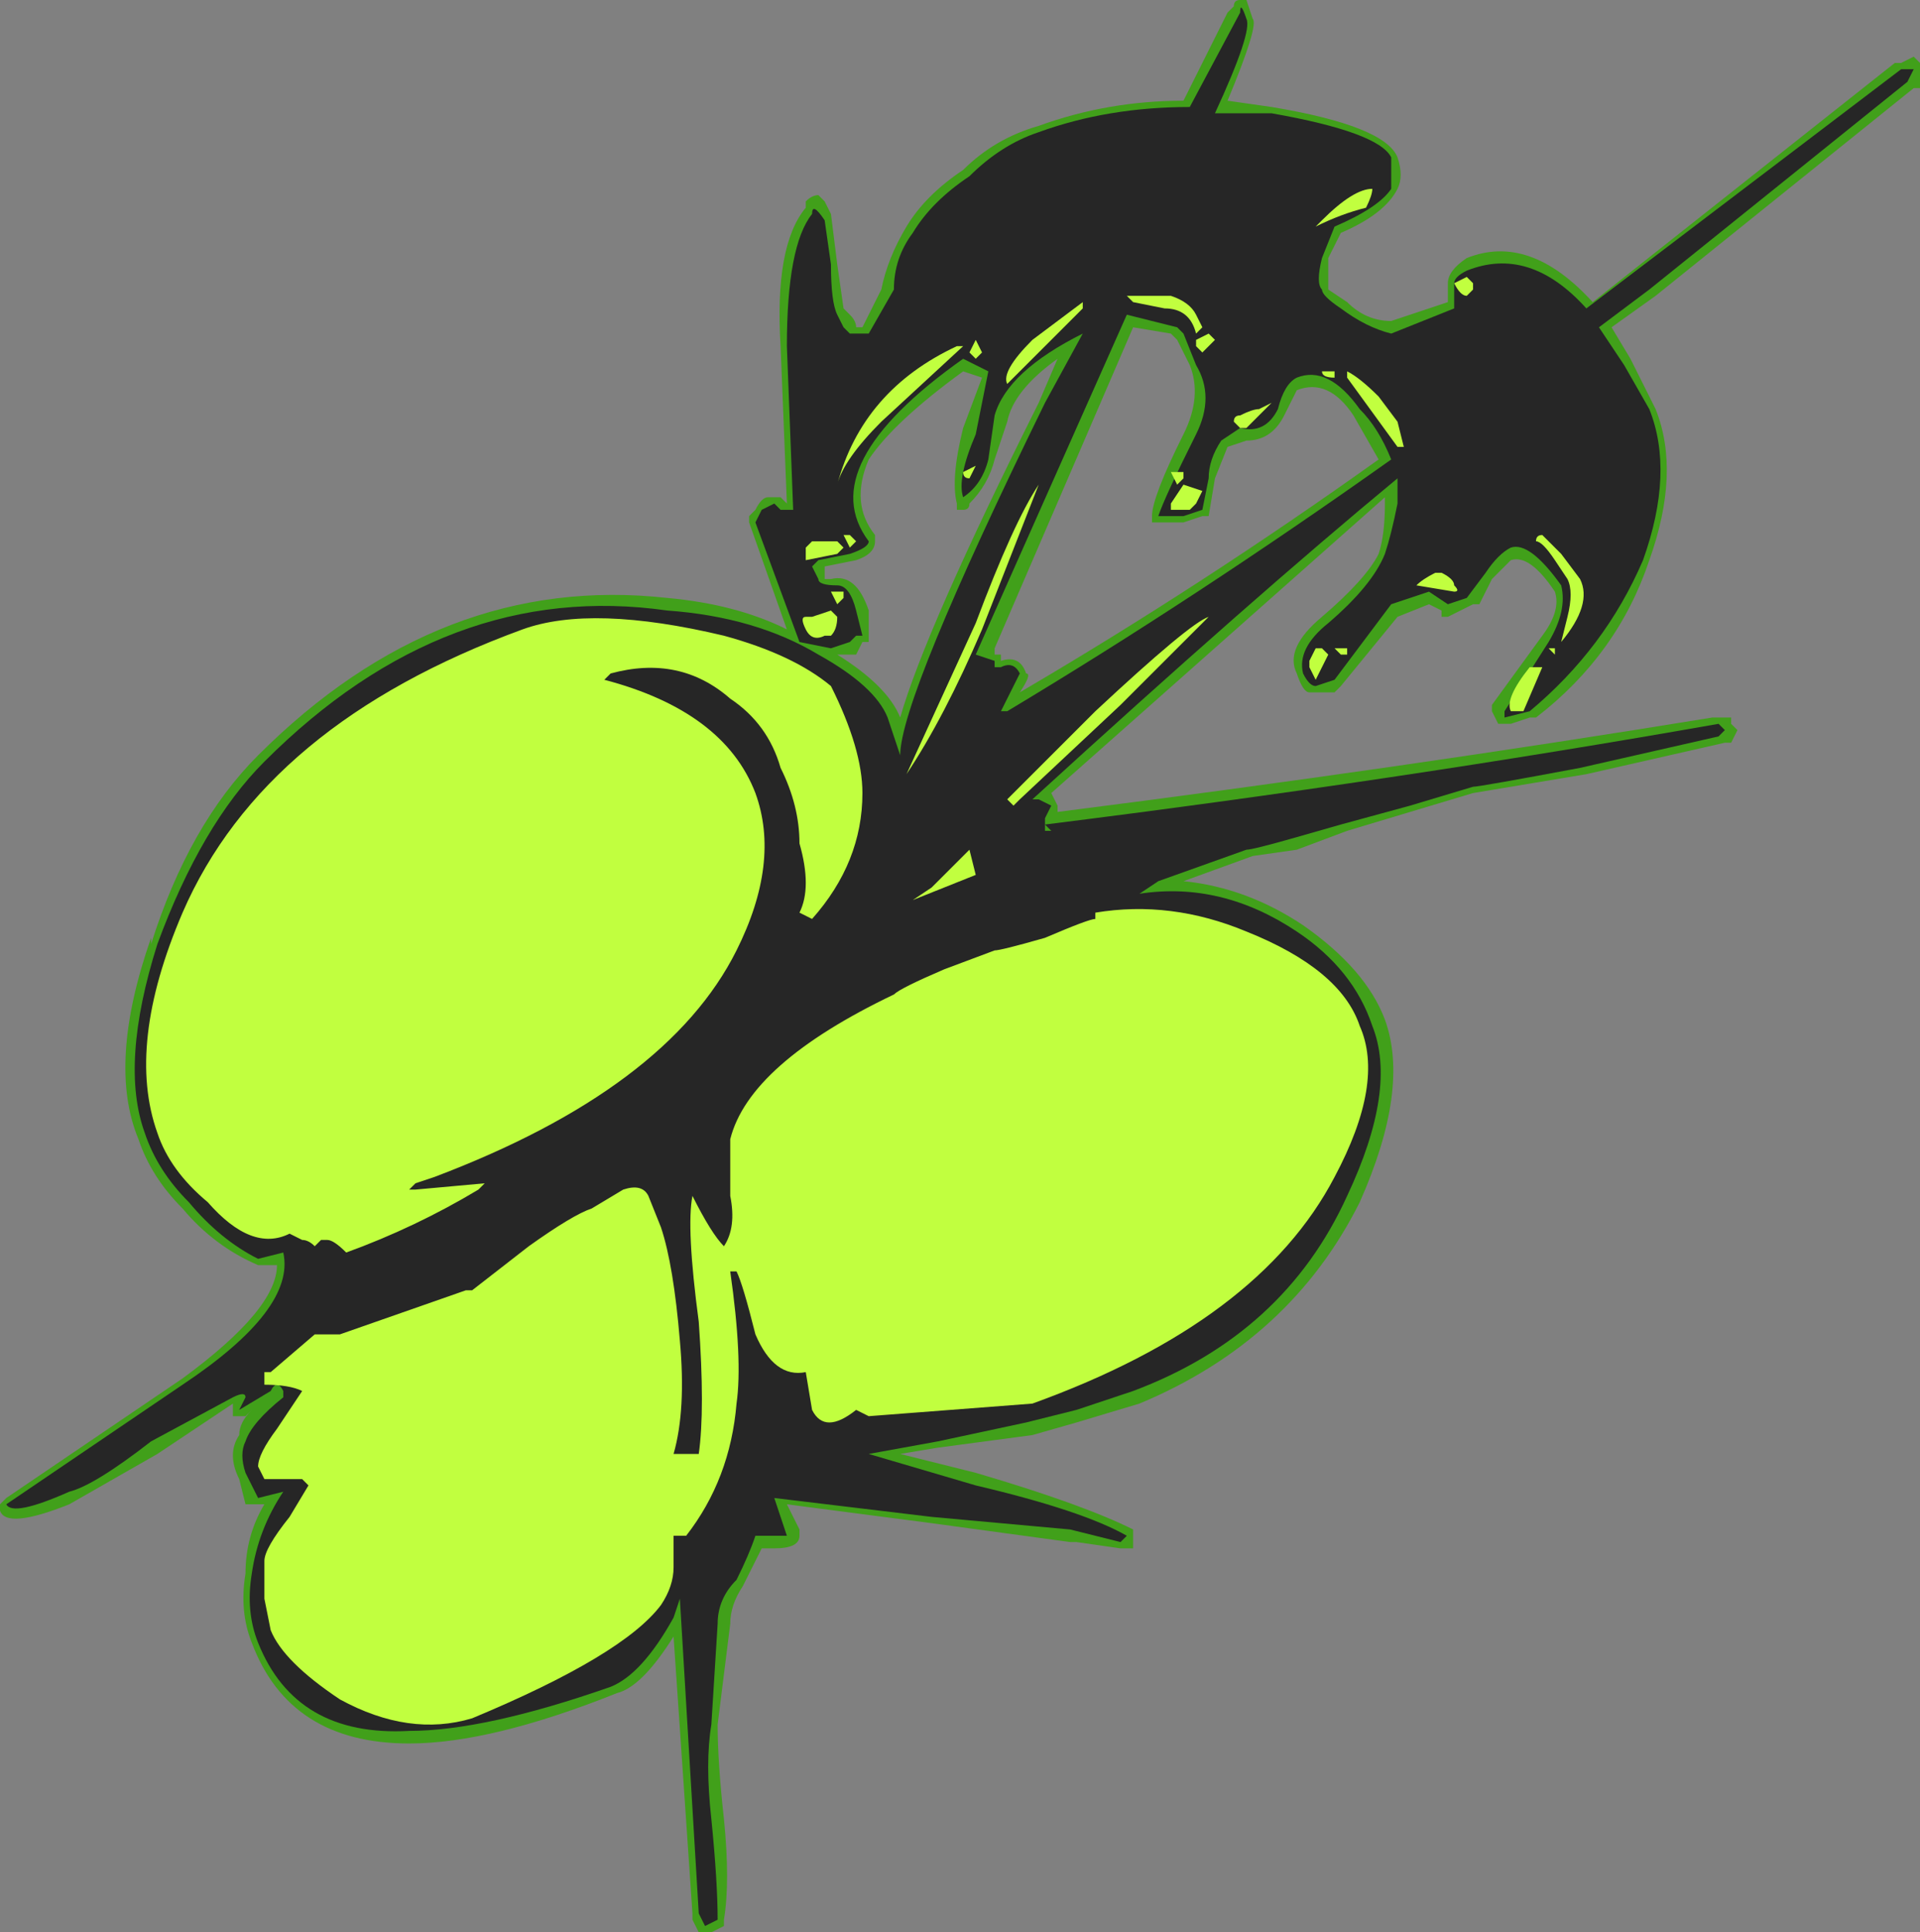 <?xml version="1.0" encoding="UTF-8" standalone="no"?>
<svg xmlns:ffdec="https://www.free-decompiler.com/flash" xmlns:xlink="http://www.w3.org/1999/xlink" ffdec:objectType="shape" height="15.35px" width="15.25px" xmlns="http://www.w3.org/2000/svg">
  <rect width="100%" height="100%" fill="#808080" stroke="none"/>
  <g transform="matrix(1.0, 0.0, 0.0, 1.0, 4.95, 9.45)">
    <path d="M6.15 -7.95 Q6.05 -7.75 5.7 -7.6 5.65 -7.5 5.6 -7.4 5.6 -7.25 5.6 -7.15 L5.75 -7.05 Q5.9 -6.9 6.1 -6.9 L6.55 -7.05 6.55 -7.2 Q6.55 -7.3 6.7 -7.4 7.2 -7.6 7.7 -7.05 L10.1 -8.95 10.15 -8.95 10.25 -9.0 10.3 -8.95 10.3 -8.75 10.25 -8.75 8.2 -7.1 7.85 -6.85 8.0 -6.6 8.2 -6.2 Q8.4 -5.7 8.15 -5.0 7.9 -4.25 7.25 -3.75 L7.2 -3.75 7.05 -3.7 6.95 -3.7 6.9 -3.8 6.9 -3.85 7.3 -4.4 Q7.45 -4.6 7.4 -4.75 7.2 -5.05 7.05 -5.0 L6.9 -4.85 6.8 -4.65 6.75 -4.65 6.55 -4.55 6.5 -4.55 6.5 -4.6 6.4 -4.65 6.15 -4.55 5.7 -4.0 5.65 -3.95 5.45 -3.95 Q5.4 -3.95 5.35 -4.1 5.25 -4.3 5.55 -4.55 5.9 -4.85 6.0 -5.05 6.05 -5.2 6.05 -5.45 L6.05 -5.5 3.4 -3.15 3.45 -3.05 3.45 -3.0 Q6.2 -3.35 8.65 -3.75 L8.8 -3.75 8.8 -3.7 8.85 -3.65 8.8 -3.55 8.75 -3.55 7.65 -3.3 6.75 -3.15 5.75 -2.85 5.35 -2.7 5.0 -2.65 4.45 -2.45 Q4.95 -2.4 5.4 -2.1 5.9 -1.75 6.05 -1.35 6.25 -0.8 5.85 0.1 5.3 1.2 4.1 1.7 L3.6 1.85 3.25 1.95 2.5 2.05 2.2 2.1 2.8 2.25 Q3.65 2.5 4.05 2.7 L4.05 2.85 3.95 2.85 3.6 2.8 3.55 2.8 2.45 2.65 1.3 2.5 1.4 2.7 1.4 2.75 Q1.4 2.85 1.2 2.85 L1.1 2.85 0.95 3.15 Q0.85 3.3 0.85 3.45 L0.75 4.25 Q0.75 4.55 0.8 5.0 0.85 5.5 0.8 5.8 L0.8 5.85 0.7 5.9 0.6 5.9 0.55 5.8 0.55 5.75 0.4 3.55 Q0.15 3.95 -0.05 4.0 -1.05 4.4 -1.7 4.4 -2.65 4.4 -2.95 3.6 -3.05 3.35 -3.0 3.05 -3.0 2.75 -2.85 2.5 L-3.0 2.5 -3.05 2.3 Q-3.15 2.1 -3.05 1.95 -3.05 1.85 -2.95 1.75 L-3.0 1.8 -3.1 1.8 -3.1 1.7 -3.7 2.1 -4.4 2.5 Q-4.9 2.7 -4.95 2.55 L-4.95 2.5 -4.9 2.45 -3.5 1.5 Q-2.75 0.95 -2.75 0.6 L-2.9 0.6 Q-3.25 0.45 -3.5 0.15 -3.75 -0.1 -3.85 -0.4 -4.1 -1.0 -3.75 -2.0 L-3.75 -1.95 Q-3.45 -2.9 -2.9 -3.45 -1.45 -4.9 0.35 -4.7 0.9 -4.65 1.3 -4.45 L1.0 -5.3 1.0 -5.35 1.05 -5.4 Q1.1 -5.5 1.15 -5.5 L1.25 -5.5 1.3 -5.45 1.25 -6.7 Q1.2 -7.5 1.45 -7.8 L1.45 -7.85 Q1.5 -7.9 1.55 -7.9 L1.6 -7.85 1.65 -7.75 1.7 -7.35 1.75 -7.0 1.8 -6.95 Q1.85 -6.9 1.85 -6.85 L1.9 -6.85 2.05 -7.15 Q2.1 -7.4 2.25 -7.65 2.4 -7.9 2.7 -8.1 2.95 -8.35 3.3 -8.45 3.85 -8.65 4.45 -8.65 L4.8 -9.35 4.85 -9.4 Q4.85 -9.45 4.9 -9.45 L4.95 -9.45 5.0 -9.3 Q5.05 -9.25 4.8 -8.65 L5.15 -8.6 Q6.05 -8.45 6.15 -8.2 6.2 -8.05 6.15 -7.95 M4.0 -7.25 L4.0 -7.25 M4.35 -6.8 L4.05 -6.85 2.95 -4.3 2.95 -4.25 3.0 -4.25 3.0 -4.2 Q3.15 -4.25 3.2 -4.1 3.25 -4.1 3.15 -3.95 4.6 -4.8 6.0 -5.8 L5.8 -6.15 Q5.6 -6.45 5.35 -6.35 L5.25 -6.15 Q5.15 -5.95 4.95 -5.95 L4.8 -5.9 4.7 -5.65 4.65 -5.35 4.6 -5.35 4.45 -5.3 4.2 -5.3 4.2 -5.35 Q4.2 -5.5 4.45 -6.0 4.6 -6.3 4.5 -6.55 L4.4 -6.75 4.35 -6.8 M3.05 -6.1 L2.95 -5.8 Q2.9 -5.6 2.75 -5.45 2.75 -5.4 2.7 -5.4 L2.65 -5.4 2.65 -5.45 Q2.6 -5.65 2.7 -6.05 L2.85 -6.45 2.7 -6.5 Q2.15 -6.1 1.95 -5.8 1.8 -5.45 2.0 -5.2 L2.0 -5.15 Q2.0 -5.05 1.85 -5.0 L1.6 -4.95 1.6 -4.85 1.65 -4.85 Q1.85 -4.9 1.95 -4.6 L1.95 -4.35 1.9 -4.35 1.85 -4.25 1.7 -4.25 Q2.1 -4.0 2.2 -3.75 2.4 -4.45 3.3 -6.25 L3.45 -6.6 Q3.1 -6.35 3.05 -6.1" fill="#31a800" fill-opacity="0.8" fill-rule="evenodd" stroke="none"/>
    <path d="M8.15 -7.15 L7.75 -6.85 7.95 -6.55 8.15 -6.2 Q8.35 -5.7 8.1 -5.0 7.8 -4.3 7.2 -3.8 L7.0 -3.75 7.0 -3.8 7.35 -4.35 Q7.5 -4.6 7.45 -4.8 7.2 -5.15 7.05 -5.1 6.95 -5.05 6.85 -4.9 L6.7 -4.7 6.55 -4.65 6.4 -4.75 6.1 -4.65 5.65 -4.05 5.5 -4.0 Q5.45 -4.0 5.4 -4.1 5.35 -4.3 5.6 -4.5 5.95 -4.8 6.05 -5.05 6.1 -5.2 6.15 -5.45 L6.15 -5.65 Q5.0 -4.7 3.25 -3.1 L3.3 -3.1 3.4 -3.05 3.35 -2.95 3.35 -2.85 3.4 -2.85 3.35 -2.9 Q6.15 -3.25 8.7 -3.7 L8.75 -3.65 8.7 -3.6 7.6 -3.35 Q6.8 -3.2 6.75 -3.2 L6.25 -3.05 5.7 -2.9 5.35 -2.8 Q5.0 -2.7 4.95 -2.7 L4.25 -2.45 4.1 -2.35 Q4.75 -2.45 5.35 -2.05 5.8 -1.75 5.95 -1.3 6.15 -0.8 5.75 0.05 5.25 1.15 4.05 1.6 L3.6 1.75 3.2 1.85 2.5 2.0 1.95 2.1 2.8 2.35 Q3.65 2.55 4.0 2.75 L3.95 2.8 3.55 2.7 2.45 2.6 1.2 2.45 1.3 2.75 1.05 2.75 Q1.0 2.9 0.9 3.1 0.75 3.25 0.75 3.45 L0.7 4.25 Q0.65 4.55 0.7 5.0 0.75 5.5 0.75 5.8 L0.65 5.85 0.6 5.75 0.45 3.25 0.4 3.4 Q0.15 3.85 -0.1 3.95 -1.1 4.3 -1.7 4.3 -2.6 4.35 -2.9 3.6 -3.0 3.35 -2.95 3.05 -2.9 2.7 -2.7 2.4 L-2.9 2.45 -3.0 2.25 Q-3.05 2.1 -3.0 2.0 -2.95 1.85 -2.7 1.65 L-2.7 1.6 Q-2.75 1.5 -2.8 1.6 L-3.05 1.75 -3.0 1.65 Q-3.0 1.6 -3.1 1.65 L-3.75 2.0 Q-4.2 2.35 -4.4 2.4 -4.85 2.6 -4.9 2.5 L-3.5 1.55 Q-2.6 0.95 -2.7 0.5 L-2.9 0.55 Q-3.2 0.4 -3.45 0.1 -3.7 -0.15 -3.8 -0.45 -4.0 -1.0 -3.7 -1.95 -3.35 -2.9 -2.85 -3.4 -1.4 -4.85 0.35 -4.6 1.05 -4.55 1.55 -4.25 2.0 -4.0 2.1 -3.75 L2.2 -3.45 Q2.2 -3.9 3.35 -6.25 L3.65 -6.8 Q3.05 -6.5 2.95 -6.15 L2.9 -5.8 Q2.85 -5.6 2.7 -5.5 2.65 -5.65 2.8 -6.0 L2.9 -6.5 2.7 -6.6 Q1.5 -5.75 1.95 -5.15 1.95 -5.1 1.8 -5.05 L1.55 -5.0 1.5 -4.95 1.55 -4.85 Q1.55 -4.8 1.7 -4.8 1.8 -4.8 1.85 -4.6 L1.9 -4.4 1.85 -4.4 1.8 -4.35 1.65 -4.3 1.4 -4.35 1.05 -5.3 1.1 -5.4 1.2 -5.45 1.25 -5.4 1.35 -5.4 1.3 -6.7 Q1.3 -7.5 1.5 -7.75 1.5 -7.85 1.6 -7.7 L1.65 -7.35 Q1.65 -7.05 1.7 -6.95 L1.75 -6.85 1.8 -6.8 1.95 -6.8 2.15 -7.15 Q2.15 -7.4 2.3 -7.6 2.45 -7.85 2.75 -8.05 3.0 -8.3 3.3 -8.4 3.85 -8.6 4.5 -8.6 L4.9 -9.35 Q4.9 -9.45 4.95 -9.3 5.0 -9.2 4.7 -8.55 L5.15 -8.55 Q6.0 -8.4 6.1 -8.2 6.1 -8.05 6.1 -7.95 6.0 -7.8 5.65 -7.65 L5.55 -7.4 Q5.5 -7.2 5.55 -7.15 5.55 -7.1 5.7 -7.0 5.9 -6.85 6.1 -6.8 L6.6 -7.0 6.6 -7.2 Q6.6 -7.25 6.7 -7.3 7.2 -7.5 7.65 -7.0 L10.15 -8.9 10.25 -8.9 10.2 -8.8 8.15 -7.15 M3.9 -7.2 L3.9 -7.2 M5.2 -6.2 Q5.1 -6.0 4.9 -6.05 L4.75 -5.95 Q4.65 -5.8 4.65 -5.65 L4.6 -5.4 4.45 -5.35 4.25 -5.35 Q4.3 -5.5 4.55 -6.0 4.7 -6.3 4.55 -6.55 L4.45 -6.8 4.4 -6.85 4.0 -6.95 2.8 -4.25 2.95 -4.2 2.95 -4.15 3.0 -4.15 Q3.1 -4.2 3.15 -4.1 L3.0 -3.8 3.05 -3.8 Q4.55 -4.7 6.1 -5.8 6.0 -6.05 5.85 -6.2 5.6 -6.55 5.35 -6.45 5.25 -6.4 5.2 -6.2" fill="#262626" fill-rule="evenodd" stroke="none"/>
    <path d="M6.75 -7.15 L6.7 -7.1 Q6.65 -7.1 6.6 -7.2 L6.7 -7.25 6.75 -7.2 6.75 -7.15 M5.9 -7.8 Q5.7 -7.75 5.5 -7.65 L5.55 -7.7 Q5.8 -7.95 5.95 -7.95 5.95 -7.9 5.9 -7.8 M4.35 -7.1 Q4.5 -7.05 4.55 -6.95 L4.6 -6.85 4.55 -6.8 Q4.5 -7.0 4.3 -7.0 L4.05 -7.05 4.0 -7.1 4.35 -7.1 M5.55 -6.5 L5.65 -6.5 5.65 -6.45 Q5.55 -6.45 5.55 -6.5 M5.75 -6.5 Q5.85 -6.45 6.0 -6.3 L6.15 -6.1 6.2 -5.9 6.15 -5.9 5.75 -6.45 5.75 -6.5 M4.65 -6.7 L4.6 -6.65 4.55 -6.7 4.55 -6.75 4.65 -6.8 4.7 -6.75 4.65 -6.7 M4.9 -6.05 L4.85 -6.1 Q4.85 -6.15 4.9 -6.15 5.0 -6.2 5.05 -6.2 L5.15 -6.25 4.95 -6.05 4.9 -6.05 M4.45 -5.65 L4.4 -5.6 4.35 -5.7 4.45 -5.7 4.45 -5.65 M4.35 -5.4 L4.35 -5.45 4.45 -5.6 4.6 -5.55 4.55 -5.45 4.5 -5.4 4.35 -5.4 M3.65 -7.05 L3.65 -7.0 Q3.55 -6.9 3.35 -6.7 L3.05 -6.4 Q3.0 -6.5 3.25 -6.75 L3.65 -7.05 M5.75 -4.3 L5.75 -4.25 5.7 -4.25 5.65 -4.3 5.75 -4.3 M5.6 -4.25 L5.5 -4.05 5.45 -4.15 5.45 -4.2 5.5 -4.3 5.55 -4.3 5.6 -4.25 M4.65 -4.55 L3.95 -3.85 3.15 -3.1 3.1 -3.05 3.05 -3.1 3.75 -3.8 Q4.5 -4.5 4.65 -4.55 M2.7 -6.7 L2.05 -6.1 Q1.75 -5.8 1.7 -5.6 1.9 -6.35 2.65 -6.7 L2.7 -6.7 M2.75 -6.65 L2.8 -6.75 2.85 -6.65 2.8 -6.6 2.75 -6.65 M2.8 -5.75 L2.75 -5.65 Q2.7 -5.65 2.7 -5.7 L2.8 -5.75 M1.45 -4.55 L1.5 -4.55 1.65 -4.6 1.7 -4.55 Q1.7 -4.45 1.65 -4.4 L1.6 -4.4 Q1.5 -4.35 1.45 -4.45 1.4 -4.55 1.45 -4.55 M1.85 -5.15 L1.8 -5.1 1.75 -5.2 1.8 -5.2 1.85 -5.15 M1.5 -5.15 L1.7 -5.15 1.75 -5.1 1.7 -5.05 1.45 -5.0 1.45 -5.1 1.5 -5.15 M1.65 -4.75 L1.75 -4.75 1.75 -4.7 1.7 -4.65 1.65 -4.75 M0.8 -4.4 Q1.35 -4.25 1.65 -4.0 1.9 -3.5 1.9 -3.15 1.9 -2.6 1.5 -2.15 L1.4 -2.2 Q1.5 -2.4 1.4 -2.75 1.4 -3.05 1.25 -3.35 1.15 -3.7 0.85 -3.9 0.45 -4.25 -0.1 -4.1 L-0.15 -4.05 Q0.8 -3.8 1.05 -3.15 1.25 -2.6 0.9 -1.9 0.35 -0.8 -1.5 -0.1 L-1.65 -0.05 -1.7 0.0 -1.65 0.0 -1.1 -0.05 -1.15 0.0 Q-1.65 0.3 -2.2 0.5 -2.3 0.4 -2.35 0.4 L-2.4 0.4 -2.45 0.45 Q-2.5 0.4 -2.55 0.4 L-2.65 0.35 Q-2.95 0.5 -3.3 0.1 -3.6 -0.15 -3.7 -0.45 -3.95 -1.15 -3.5 -2.2 -2.85 -3.7 -0.8 -4.45 -0.25 -4.65 0.8 -4.4 M2.25 -3.3 L2.8 -4.5 Q3.1 -5.3 3.3 -5.6 L2.85 -4.45 Q2.55 -3.75 2.25 -3.3 M2.15 -1.55 Q2.2 -1.6 2.55 -1.75 L2.95 -1.9 Q3.0 -1.9 3.35 -2.0 3.7 -2.15 3.75 -2.15 L3.75 -2.2 Q4.35 -2.3 4.95 -2.05 5.7 -1.75 5.85 -1.3 6.05 -0.85 5.65 -0.1 5.05 1.05 3.25 1.7 L1.95 1.8 1.85 1.75 Q1.6 1.95 1.5 1.75 L1.45 1.45 Q1.2 1.5 1.05 1.15 0.95 0.75 0.9 0.65 L0.85 0.65 Q0.95 1.35 0.9 1.7 0.85 2.3 0.5 2.75 L0.4 2.75 0.4 3.0 Q0.4 3.15 0.3 3.3 0.0 3.7 -1.2 4.2 -1.7 4.35 -2.25 4.05 -2.7 3.75 -2.8 3.5 L-2.85 3.25 -2.85 2.95 Q-2.85 2.85 -2.65 2.6 L-2.5 2.35 -2.55 2.3 -2.85 2.3 -2.9 2.2 Q-2.9 2.1 -2.75 1.9 L-2.55 1.6 Q-2.65 1.55 -2.85 1.55 L-2.85 1.45 -2.8 1.45 -2.45 1.15 -2.25 1.15 -1.25 0.8 -1.2 0.8 -0.75 0.45 Q-0.4 0.2 -0.25 0.15 L0.0 0.0 Q0.15 -0.05 0.2 0.05 L0.3 0.3 Q0.4 0.6 0.45 1.2 0.5 1.75 0.4 2.1 L0.6 2.1 Q0.65 1.75 0.6 1.05 0.5 0.3 0.55 0.05 0.7 0.35 0.8 0.45 0.9 0.3 0.85 0.05 0.85 -0.3 0.85 -0.4 1.0 -1.0 2.15 -1.55 M2.75 -2.7 L2.8 -2.5 2.3 -2.3 2.45 -2.4 2.75 -2.7 M6.6 -4.75 L6.3 -4.8 Q6.35 -4.85 6.45 -4.9 L6.5 -4.9 Q6.6 -4.85 6.6 -4.8 6.65 -4.75 6.6 -4.75 M7.05 -3.8 Q7.0 -3.9 7.2 -4.15 L7.3 -4.15 7.15 -3.8 7.05 -3.8 M7.5 -4.85 L7.4 -5.0 Q7.3 -5.15 7.25 -5.15 7.25 -5.2 7.3 -5.2 L7.45 -5.05 7.6 -4.85 Q7.7 -4.65 7.45 -4.35 L7.5 -4.55 Q7.55 -4.75 7.5 -4.85 M7.4 -4.3 L7.4 -4.25 7.35 -4.3 7.4 -4.3" fill="#c1ff3f" fill-rule="evenodd" stroke="none"/>
  </g>
</svg>
